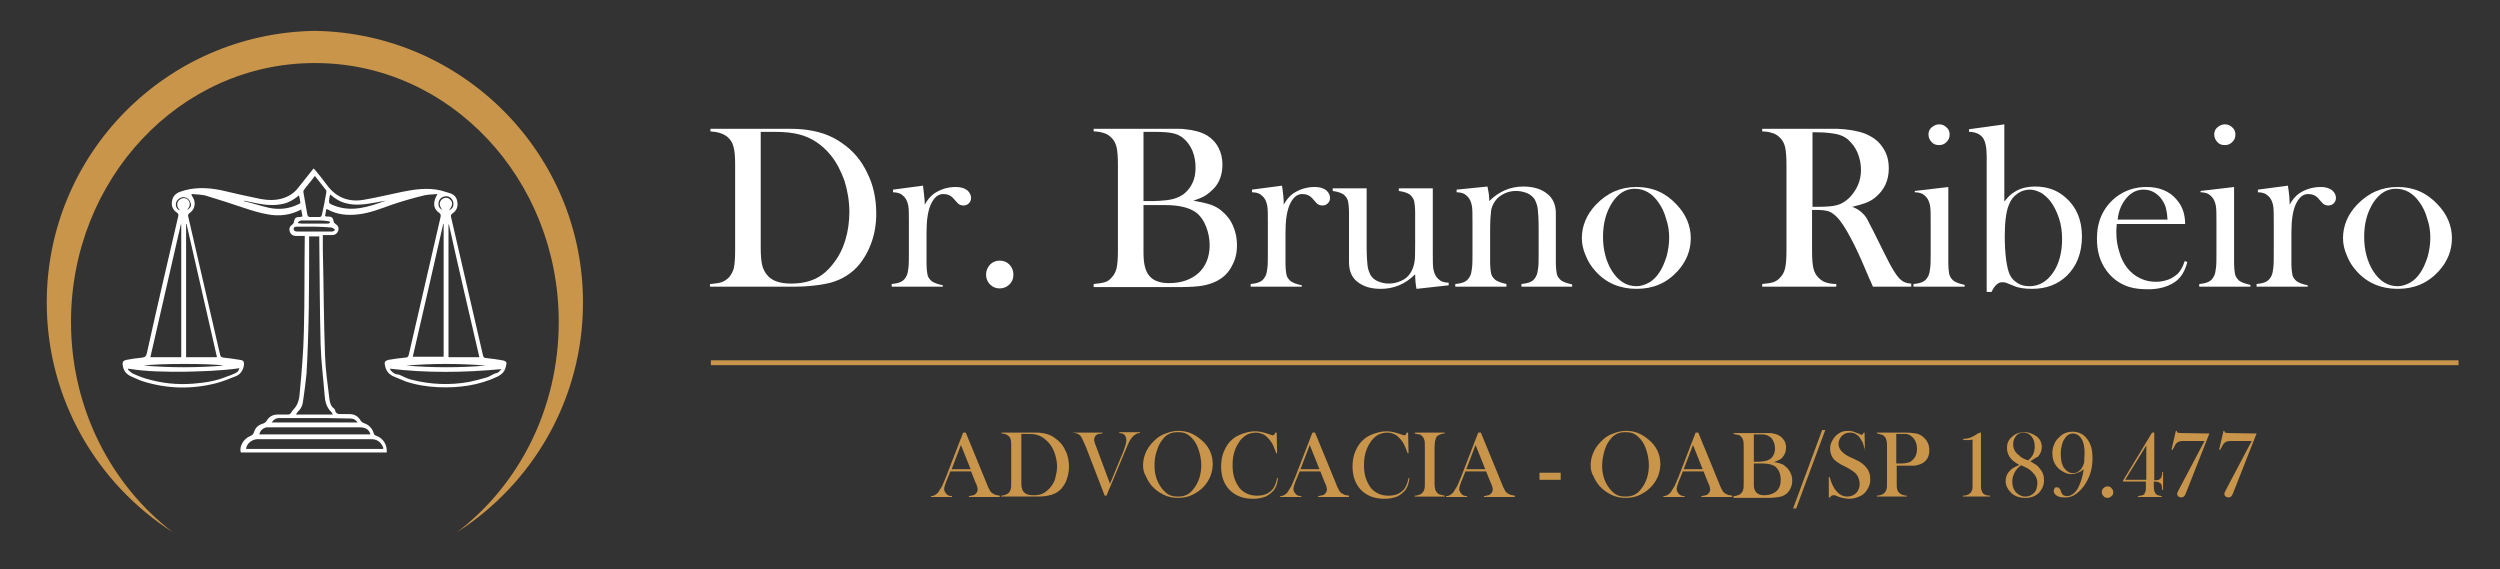 <?xml version="1.0" encoding="utf-8"?>
<!-- Generator: Adobe Illustrator 24.3.0, SVG Export Plug-In . SVG Version: 6.00 Build 0)  -->
<svg version="1.1" id="Layer_1" xmlns="http://www.w3.org/2000/svg" xmlns:xlink="http://www.w3.org/1999/xlink" x="0px" y="0px"
	 viewBox="0 0 566.9 129.1" style="enable-background:new 0 0 566.9 129.1;" xml:space="preserve">
<rect x="0" y="0" width="566.9" height="129.1" fill="#333333" stroke="none"/>
<style type="text/css">
	.st0{fill:#FFFFFF;}
	.st1{fill:#C9954A;}
</style>
<g>
	<g>
		<path class="st0" d="M161.2,64.4c1-0.1,1.8-0.2,2.4-0.4c0.6-0.2,1.2-0.6,1.7-1.1c0.5-0.6,0.9-1.3,1.1-2.1c0.2-0.9,0.3-2.2,0.3-4
			V37.4c0-1.9-0.1-3.3-0.4-4.2c-0.2-0.9-0.7-1.6-1.4-2.2c-0.9-0.7-2.1-1.1-3.8-1.2v-0.6h14.4c3.2,0,5.2,0,6.1,0.1
			c3.7,0.3,6.8,1.3,9.4,3.2c2.5,1.7,4.4,4,5.7,6.8c1.4,2.8,2,5.9,2,9.2c0,2.4-0.4,4.7-1.2,6.8c-0.8,2.1-1.9,3.9-3.2,5.3
			c-1.9,2-4.4,3.3-7.3,3.8c-2.2,0.4-4.4,0.6-6.6,0.6h-19.4V64.4z M172.5,30v26.1c0,1.7,0.1,3,0.3,3.9c0.2,0.9,0.6,1.7,1.1,2.3
			c1.1,1.4,2.9,2,5.5,2c2.2,0,4-0.4,5.5-1.1c1.5-0.7,2.9-1.9,4.1-3.5c1.2-1.5,2.1-3.3,2.7-5.3c0.6-2,0.9-4.1,0.9-6.3
			c0-2.5-0.4-4.8-1.1-7.1c-0.8-2.2-1.8-4.2-3.2-5.9c-1.9-2.3-4.3-3.9-7-4.6c-1.5-0.4-3.3-0.6-5.6-0.6H172.5z"/>
		<path class="st0" d="M209.7,46.4c0.6-1.1,1.3-1.9,2.1-2.5c1.5-1,3.1-1.5,5-1.5c1.1,0,2,0.3,2.6,0.8c0.5,0.5,0.8,1,0.8,1.7
			c0,0.5-0.2,0.9-0.5,1.2c-0.3,0.3-0.7,0.5-1.2,0.5c-0.6,0-1.1-0.2-1.5-0.7l-0.8-0.9c-0.6-0.7-1.4-1-2.3-1c-1.2,0-2.1,0.8-2.8,2.3
			c-0.7,1.5-1,3.7-1,6.4v4.9l0,2c0,1.2,0.1,2.1,0.2,2.6c0.1,0.6,0.4,1,0.8,1.4c0.5,0.5,1.4,0.8,2.7,1.1V65h-11.6v-0.6
			c1.1-0.1,1.8-0.3,2.3-0.6c0.5-0.3,0.8-0.7,1.1-1.3c0.2-0.4,0.3-1,0.4-1.8c0.1-0.8,0.1-2,0.1-3.5v-6.5c0-1.8,0-3.1-0.1-3.8
			c-0.1-0.7-0.3-1.3-0.6-1.8c-0.3-0.5-0.7-0.8-1.1-1.1c-0.4-0.2-1-0.4-1.8-0.4v-0.6l6.8-0.9C209.5,43.9,209.7,45.2,209.7,46.4z"/>
		<path class="st0" d="M226.7,59.1c0.9,0,1.6,0.3,2.2,0.9c0.6,0.6,0.9,1.4,0.9,2.3c0,0.9-0.3,1.6-0.9,2.2c-0.6,0.6-1.4,0.9-2.2,0.9
			c-0.9,0-1.6-0.3-2.2-0.9c-0.6-0.6-0.9-1.4-0.9-2.2c0-0.9,0.3-1.6,0.9-2.3C225.1,59.4,225.8,59.1,226.7,59.1z"/>
		<path class="st0" d="M248,65v-0.6c1-0.1,1.8-0.2,2.5-0.4s1.2-0.6,1.6-1.1c0.6-0.6,0.9-1.3,1.1-2.1c0.2-0.9,0.3-2.2,0.3-4V37.4
			c0-1.8-0.1-3.1-0.3-4c-0.2-0.9-0.6-1.6-1.1-2.1c-0.5-0.5-1-0.9-1.7-1.1c-0.6-0.2-1.4-0.4-2.4-0.4v-0.6h17.3c1.8,0,2.9,0,3.4,0.1
			c2,0.2,3.6,0.6,5,1.4c1.1,0.7,2,1.6,2.6,2.8c0.6,1.1,0.9,2.4,0.9,3.8c0,2.3-0.7,4.2-2.1,5.6c-0.5,0.5-1.1,1-1.7,1.4
			c-0.6,0.4-1.6,0.8-2.8,1.2c1.7,0.3,3,0.6,3.9,0.9s1.8,0.8,2.5,1.4c1.1,0.9,2,2,2.6,3.4s0.9,2.8,0.9,4.4c0,1.6-0.3,3.1-1,4.4
			c-0.6,1.3-1.5,2.4-2.7,3.2c-1,0.7-2.3,1.2-3.7,1.5c-1.4,0.3-3.4,0.4-6,0.4H248z M259.3,30v15.6h2.1c1,0,2-0.1,3.1-0.2
			c0.9-0.1,1.7-0.3,2.2-0.5c0.6-0.2,1.1-0.5,1.6-0.8c0.9-0.7,1.6-1.5,2.1-2.6c0.5-1,0.7-2.2,0.7-3.5c0-1.3-0.2-2.6-0.7-3.8
			c-0.5-1.2-1.2-2.1-2-2.8c-0.7-0.6-1.5-1-2.5-1.2c-0.9-0.2-2.3-0.3-4.2-0.3H259.3z M259.3,46.4v10.8c0,1.3,0.1,2.4,0.3,3.2
			c0.2,0.8,0.5,1.5,0.9,2c0.9,1.2,2.4,1.8,4.6,1.8c2.8,0,5-0.8,6.7-2.3c1.6-1.5,2.5-3.6,2.5-6.3c0-1.5-0.3-2.9-0.8-4.2
			c-0.5-1.3-1.2-2.3-2-3c-1.6-1.3-4-1.9-7.4-1.9H259.3z"/>
		<path class="st0" d="M291.1,46.4c0.6-1.1,1.3-1.9,2.1-2.5c1.5-1,3.1-1.5,5-1.5c1.1,0,2,0.3,2.6,0.8c0.5,0.5,0.8,1,0.8,1.7
			c0,0.5-0.2,0.9-0.5,1.2c-0.3,0.3-0.7,0.5-1.2,0.5c-0.6,0-1.1-0.2-1.5-0.7l-0.8-0.9c-0.6-0.7-1.4-1-2.3-1c-1.2,0-2.1,0.8-2.8,2.3
			c-0.7,1.5-1,3.7-1,6.4v4.9l0,2c0,1.2,0.1,2.1,0.2,2.6c0.1,0.6,0.4,1,0.8,1.4c0.5,0.5,1.4,0.8,2.7,1.1V65h-11.6v-0.6
			c1.1-0.1,1.8-0.3,2.3-0.6c0.5-0.3,0.8-0.7,1.1-1.3c0.2-0.4,0.3-1,0.4-1.8c0.1-0.8,0.1-2,0.1-3.5v-6.5c0-1.8,0-3.1-0.1-3.8
			c-0.1-0.7-0.3-1.3-0.6-1.8c-0.3-0.5-0.7-0.8-1.1-1.1c-0.4-0.2-1-0.4-1.8-0.4v-0.6l6.8-0.9C291,43.9,291.1,45.2,291.1,46.4z"/>
		<path class="st0" d="M321.2,65.5c-0.2-1.1-0.3-2.2-0.3-3.3c-2.2,2.2-4.8,3.3-7.8,3.3c-2.2,0-3.9-0.5-5.3-1.6
			c-1.3-1-1.9-2.5-1.9-4.5v-9.1l0-2c0-1.2-0.1-2.1-0.2-2.6c-0.1-0.5-0.4-1-0.8-1.4c-0.5-0.5-1.4-0.8-2.7-1v-0.6h7.7V56
			c0,1.9,0.1,3.3,0.2,4.2c0.1,0.9,0.4,1.6,0.7,2.2c0.4,0.6,0.9,1.1,1.7,1.4c0.7,0.3,1.5,0.5,2.4,0.5c1,0,1.9-0.2,2.8-0.6
			c0.9-0.4,1.5-0.9,2-1.6c0.5-0.7,0.8-1.5,1-2.4c0.2-0.9,0.2-2.4,0.2-4.4v-5.1l0-1.9c0-1.2-0.1-2.1-0.2-2.6c-0.1-0.5-0.4-1-0.8-1.4
			c-0.5-0.5-1.4-0.8-2.7-1v-0.6h7.7V57c0,1.8,0,3.1,0.1,3.8c0.1,0.7,0.3,1.3,0.6,1.8c0.3,0.5,0.7,0.8,1.1,1.1c0.4,0.2,1,0.4,1.8,0.4
			v0.6L321.2,65.5z"/>
		<path class="st0" d="M337.3,42.3c0.2,1,0.4,2,0.4,2.9v0.4c2.2-2.2,4.8-3.3,7.7-3.3c2.2,0,4,0.5,5.4,1.6c1.3,1,2,2.5,2,4.4v11.1
			c0,1.2,0.1,2.1,0.2,2.6c0.1,0.6,0.4,1,0.8,1.4c0.5,0.5,1.4,0.8,2.7,1.1V65H345v-0.6c1-0.1,1.8-0.3,2.3-0.6
			c0.5-0.3,0.8-0.7,1.1-1.3c0.2-0.4,0.3-1,0.4-1.8c0.1-0.8,0.1-2,0.1-3.5v-5.6c0-1.9-0.1-3.3-0.2-4.2c-0.1-0.9-0.4-1.6-0.7-2.2
			c-0.4-0.6-1-1.1-1.7-1.4c-0.8-0.3-1.6-0.5-2.5-0.5c-1,0-1.9,0.2-2.7,0.6c-0.8,0.4-1.5,0.9-2,1.6c-0.5,0.7-0.9,1.5-1,2.4
			s-0.2,2.3-0.2,4.4v5.1l0,1.9c0,1.2,0.1,2.1,0.2,2.6c0.1,0.6,0.4,1,0.8,1.4c0.5,0.5,1.4,0.8,2.7,1.1V65h-11.6v-0.6
			c1.1-0.1,1.8-0.3,2.3-0.6c0.5-0.3,0.8-0.7,1.1-1.3c0.2-0.4,0.3-1,0.4-1.8c0.1-0.8,0.1-2,0.1-3.5v-6.5c0-1.8,0-3.1-0.1-3.8
			c-0.1-0.7-0.3-1.3-0.6-1.8c-0.3-0.5-0.7-0.8-1.1-1.1c-0.4-0.2-1-0.4-1.8-0.4v-0.6L337.3,42.3z"/>
		<path class="st0" d="M358.7,54c0-2.8,1.1-5.4,3.2-7.6c2.6-2.7,5.6-4,9.2-4c3.6,0,6.6,1.3,9.1,4c2.1,2.2,3.2,4.8,3.2,7.6
			c0,2.8-1,5.3-3,7.5c-2.5,2.7-5.5,4-9.3,4c-3.7,0-6.9-1.3-9.3-4c-1-1.1-1.7-2.2-2.2-3.5C359,56.7,358.7,55.3,358.7,54z M363.5,53.7
			c0,3,0.7,5.6,2,7.7c1.5,2.4,3.4,3.5,5.6,3.5c0.9,0,1.9-0.3,2.8-0.8c0.9-0.5,1.7-1.3,2.3-2.2c0.7-1,1.2-2.2,1.7-3.7
			c0.4-1.5,0.6-2.9,0.6-4.3c0-1.4-0.2-2.9-0.7-4.3c-0.4-1.5-1-2.7-1.8-3.8c-1.4-2-3.2-3-5.3-3c-2,0-3.7,1-5.1,3.1
			C364.2,48.1,363.5,50.6,363.5,53.7z"/>
		<path class="st0" d="M410.9,47.5v9.3c0,1.8,0.1,3.1,0.3,4c0.2,0.9,0.6,1.6,1.1,2.1c0.5,0.5,1,0.9,1.6,1.1c0.6,0.2,1.4,0.4,2.5,0.4
			V65h-16.8v-0.6c1-0.1,1.8-0.2,2.5-0.4c0.6-0.2,1.2-0.6,1.6-1.1c0.6-0.6,0.9-1.3,1.1-2.1c0.2-0.9,0.3-2.2,0.3-4V37.4
			c0-1.8-0.1-3.1-0.3-4c-0.2-0.9-0.6-1.6-1.1-2.1c-0.5-0.5-1-0.9-1.7-1.1c-0.6-0.2-1.4-0.4-2.4-0.4v-0.6h12.7c2.1,0,3.5,0,4.2,0
			c2.7,0.1,4.8,0.5,6.4,1.1c1.7,0.7,3.1,1.7,4,3.1c1,1.4,1.4,3,1.4,4.8c0,2.7-1,4.9-3.1,6.6c-0.6,0.5-1.3,0.9-2.1,1.2
			c-0.8,0.3-1.8,0.6-3.1,0.9c1.1,0.4,1.8,0.9,2.3,1.4c0.4,0.4,0.8,0.8,1.1,1.4c0.3,0.6,0.8,1.5,1.5,2.9c1.6,3.2,2.7,5.5,3.5,7
			c0.8,1.5,1.5,2.6,2,3.2c0.4,0.5,0.9,0.9,1.3,1.1c0.4,0.2,1,0.4,1.7,0.4V65h-8.7c-0.4-1-0.7-1.6-0.8-1.8l-1.8-4.2
			c-1.1-2.5-2.2-4.7-3.3-6.6c-1.1-1.9-2.1-3.2-3.1-3.9c-0.5-0.4-1-0.6-1.5-0.7c-0.5-0.1-1.2-0.2-2-0.2H410.9z M410.9,46.9h1
			c2.2,0,3.7-0.1,4.7-0.4c0.9-0.2,1.8-0.8,2.6-1.5c1.8-1.8,2.8-3.9,2.8-6.5c0-1.4-0.3-2.7-0.8-3.9c-0.5-1.2-1.3-2.2-2.2-3
			c-0.7-0.6-1.6-1-2.6-1.2c-1-0.2-2.5-0.4-4.3-0.4h-1.1V46.9z"/>
		<path class="st0" d="M434.2,43.3l7.6-0.9v15.1l0,2c0,1.2,0.1,2.1,0.2,2.6c0.1,0.5,0.4,1,0.8,1.4c0.5,0.5,1.4,0.8,2.7,1.1V65h-11.6
			v-0.6c1.1-0.1,1.8-0.3,2.3-0.6c0.5-0.3,0.8-0.7,1.1-1.3c0.2-0.4,0.3-1,0.4-1.8c0.1-0.8,0.1-2,0.1-3.5v-6.5c0-1.8,0-3.1-0.1-3.8
			c-0.1-0.7-0.3-1.3-0.6-1.8c-0.3-0.5-0.7-0.8-1.1-1.1c-0.4-0.2-1-0.4-1.8-0.4V43.3z M439.7,32.9c-0.7,0-1.3-0.2-1.7-0.7
			c-0.4-0.4-0.7-1-0.7-1.7c0-0.6,0.2-1.2,0.7-1.6c0.5-0.4,1-0.7,1.7-0.7c0.7,0,1.2,0.2,1.7,0.7c0.5,0.4,0.7,1,0.7,1.6
			c0,0.7-0.2,1.2-0.7,1.7C440.9,32.7,440.4,32.9,439.7,32.9z"/>
		<path class="st0" d="M454.6,45.6c0.7-0.9,1.4-1.6,2.1-2c1.3-0.9,3-1.3,4.8-1.3c2.7,0,5,0.8,6.9,2.5c2.4,2.1,3.7,5,3.7,8.8
			c0,3.8-1.2,6.8-3.5,9c-2,1.9-4.6,2.9-7.8,2.9c-1.7,0-3.1-0.2-4.2-0.7l-1.5-0.6c-0.4-0.2-0.8-0.2-1.1-0.2c-0.9,0-1.7,0.7-2.4,2.2
			h-1.1V35.4c0-2-0.3-3.4-0.9-4.2c-0.6-0.8-1.7-1.3-3.1-1.3v-0.6l8-1.1V45.6z M454.6,53.6c0,1.9,0.1,3.6,0.3,5.2
			c0.2,1.6,0.5,2.7,0.8,3.4c0.4,0.9,1,1.5,1.8,2c0.8,0.5,1.7,0.7,2.7,0.7c2.1,0,3.9-1,5.3-3c1.4-2,2.1-4.6,2.1-7.7
			c0-1.6-0.2-3.2-0.7-4.7c-0.5-1.5-1.1-2.7-1.9-3.8c-0.7-0.9-1.4-1.5-2.2-2c-0.8-0.4-1.6-0.7-2.5-0.7c-1,0-2,0.3-2.8,0.9
			c-0.9,0.6-1.5,1.4-1.9,2.4C454.9,47.9,454.6,50.3,454.6,53.6z"/>
		<path class="st0" d="M480,50.8c-0.1,0.9-0.1,1.5-0.1,1.9c0,1.5,0.2,3,0.7,4.5c0.4,1.5,1.1,2.7,1.8,3.6c0.8,1,1.8,1.8,2.9,2.3
			c1.2,0.6,2.4,0.8,3.7,0.8c0.9,0,1.8-0.2,2.7-0.5c0.8-0.3,1.5-0.8,2.1-1.3c0.6-0.6,1.2-1.6,1.6-2.9l0.6,0.2c-0.5,2-1.4,3.6-2.9,4.6
			c-1.5,1-3.5,1.6-6,1.6c-2.2,0-4-0.3-5.5-1c-1.5-0.7-2.8-1.7-3.9-3.2c-1.5-2-2.2-4.4-2.2-7.3c0-3.9,1.4-7,4.2-9.3
			c2-1.6,4.4-2.4,7-2.4c1.4,0,2.7,0.2,3.9,0.7c1.2,0.5,2.2,1.2,3,2.2c1.3,1.5,1.9,3.3,1.9,5.5H480z M491.5,49.7
			c-0.1-1.8-0.4-3.1-1-4c-0.5-0.9-1.1-1.5-1.9-2c-0.8-0.5-1.6-0.7-2.5-0.7c-1.5,0-2.8,0.6-3.9,1.9c-1.1,1.3-1.8,2.9-2,4.9H491.5z"/>
		<path class="st0" d="M499,43.3l7.6-0.9v15.1l0,2c0,1.2,0.1,2.1,0.2,2.6c0.1,0.5,0.4,1,0.8,1.4c0.5,0.5,1.4,0.8,2.7,1.1V65h-11.6
			v-0.6c1.1-0.1,1.8-0.3,2.3-0.6c0.5-0.3,0.8-0.7,1.1-1.3c0.2-0.4,0.3-1,0.4-1.8c0.1-0.8,0.1-2,0.1-3.5v-6.5c0-1.8,0-3.1-0.1-3.8
			c-0.1-0.7-0.3-1.3-0.6-1.8c-0.3-0.5-0.7-0.8-1.1-1.1c-0.4-0.2-1-0.4-1.8-0.4V43.3z M504.5,32.9c-0.7,0-1.3-0.2-1.7-0.7
			c-0.4-0.4-0.7-1-0.7-1.7c0-0.6,0.2-1.2,0.7-1.6c0.5-0.4,1-0.7,1.7-0.7c0.7,0,1.2,0.2,1.7,0.7c0.5,0.4,0.7,1,0.7,1.6
			c0,0.7-0.2,1.2-0.7,1.7C505.7,32.7,505.2,32.9,504.5,32.9z"/>
		<path class="st0" d="M519.2,46.4c0.6-1.1,1.3-1.9,2.1-2.5c1.5-1,3.1-1.5,5-1.5c1.1,0,2,0.3,2.6,0.8c0.5,0.5,0.8,1,0.8,1.7
			c0,0.5-0.2,0.9-0.5,1.2c-0.3,0.3-0.7,0.5-1.2,0.5c-0.6,0-1.1-0.2-1.5-0.7l-0.8-0.9c-0.6-0.7-1.4-1-2.3-1c-1.2,0-2.1,0.8-2.8,2.3
			c-0.7,1.5-1,3.7-1,6.4v4.9l0,2c0,1.2,0.1,2.1,0.2,2.6c0.1,0.6,0.4,1,0.8,1.4c0.5,0.5,1.4,0.8,2.7,1.1V65h-11.6v-0.6
			c1.1-0.1,1.8-0.3,2.3-0.6c0.5-0.3,0.8-0.7,1.1-1.3c0.2-0.4,0.3-1,0.4-1.8c0.1-0.8,0.1-2,0.1-3.5v-6.5c0-1.8,0-3.1-0.1-3.8
			c-0.1-0.7-0.3-1.3-0.6-1.8c-0.3-0.5-0.7-0.8-1.1-1.1c-0.4-0.2-1-0.4-1.8-0.4v-0.6l6.8-0.9C519.1,43.9,519.2,45.2,519.2,46.4z"/>
		<path class="st0" d="M531.3,54c0-2.8,1.1-5.4,3.2-7.6c2.6-2.7,5.6-4,9.2-4c3.6,0,6.6,1.3,9.1,4c2.1,2.2,3.2,4.8,3.2,7.6
			c0,2.8-1,5.3-3,7.5c-2.5,2.7-5.5,4-9.3,4c-3.7,0-6.9-1.3-9.3-4c-1-1.1-1.7-2.2-2.2-3.5C531.6,56.7,531.3,55.3,531.3,54z
			 M536.1,53.7c0,3,0.7,5.6,2,7.7c1.5,2.4,3.4,3.5,5.6,3.5c0.9,0,1.9-0.3,2.8-0.8c0.9-0.5,1.7-1.3,2.3-2.2c0.7-1,1.2-2.2,1.7-3.7
			c0.4-1.5,0.6-2.9,0.6-4.3c0-1.4-0.2-2.9-0.7-4.3c-0.4-1.5-1-2.7-1.8-3.8c-1.4-2-3.2-3-5.3-3c-2,0-3.7,1-5.1,3.1
			C536.8,48.1,536.1,50.6,536.1,53.7z"/>
	</g>
</g>
<path class="st1" d="M71.4,7C37.7,7.5,10.6,34.9,10.6,68.6c0,21.9,11.4,41.1,28.6,52.1c-14-10.7-23.1-28.1-23.1-47.7
	c0-32.4,24.7-58.7,55.2-58.7c0,0,0,0,0.1,0c0,0,0,0,0.1,0c30.5,0,55.2,26.3,55.2,58.7c0,19.7-9.1,37.1-23.1,47.7
	c17.2-11,28.6-30.2,28.6-52.1C132.2,34.9,105,7.5,71.4,7z"/>
<g>
	<path class="st0" d="M113.9,81.7c-1.2-0.2-2.4-0.4-3.6-0.5c-0.5,0-0.7-0.2-0.8-0.7c-2.4-10.4-4.8-20.8-7.2-31.2
		c-0.1-0.4-0.1-0.6,0.3-0.9c0.9-0.6,1.3-1.5,1.1-2.6c-0.1-1-0.7-1.7-1.7-2c-0.6-0.2-1.3-0.4-2-0.6c-2.9-0.7-5.9-0.3-8.8,0.3
		c-2.9,0.6-5.8,1.3-8.7,1.8c-3.4,0.6-6.3-0.5-8.4-3.4c-0.8-1.1-1.7-2.2-2.6-3.3c-0.1-0.1-0.2-0.2-0.4-0.4c-1.2,1.5-2.4,3-3.5,4.4
		c-0.9,1.2-2.2,2-3.6,2.4c-1.7,0.5-3.4,0.4-5,0.1c-3-0.6-6-1.3-9-2c-3.1-0.6-6.2-0.7-9.2,0.4c-1,0.4-1.6,1-1.8,2.1
		c-0.2,1.1,0.2,2,1.1,2.6c0.4,0.3,0.4,0.5,0.3,0.9c-2.4,10.3-4.8,20.6-7.1,31c-0.2,0.7-0.4,0.9-1.1,1c-1.2,0.1-2.4,0.3-3.5,0.5
		c-0.4,0.1-0.9,0.2-0.9,0.9c0.1,1.3,0.6,2.2,1.8,2.8c1,0.4,1.9,0.9,2.9,1.2c5.5,1.7,11,1.8,16.5,0.4c1.5-0.4,3-1,4.5-1.6
		c1-0.4,1.6-1.3,1.8-2.4c0.1-0.8,0-1.2-0.9-1.3c-1.2-0.2-2.5-0.4-3.7-0.5c-0.5-0.1-0.7-0.2-0.8-0.7c-2.4-10.4-4.8-20.8-7.2-31.2
		c-0.1-0.4-0.1-0.6,0.3-0.9c1.2-0.8,1.5-2.4,0.7-3.6c-0.1-0.2-0.2-0.3-0.3-0.5c0-0.1,0.1-0.1,0.1-0.2c1.2,0.1,2.5,0.1,3.6,0.5
		c2.7,0.8,5.4,1.7,8.1,2.6c1.8,0.6,3.7,1.2,5.5,1.5c2.6,0.5,5.2,0.2,7.6-1.1c0.1,0.6,0.2,1.1,0.3,1.6c-0.2,0-0.3,0-0.5,0.1
		c-1.1,0-1.3,0.2-1.5,1.3c0,0.1-0.2,0.3-0.3,0.4c-0.6,0.4-0.8,0.9-0.6,1.6c0.2,0.6,0.7,1,1.4,1c0.7,0,1.3,0,2,0c0,0.3,0,0.6,0,0.8
		c-0.1,7,0,14-0.2,21c-0.1,4.5-0.5,9-0.9,13.4c-0.1,1.5-0.3,3.1-1.6,4.3c-0.2,0.2-0.2,0.4-0.4,0.6c-0.1,0.2-0.4,0.4-0.6,0.4
		c-0.8,0-1.6,0-2.4,0c-1.2,0-2,0.5-2.6,1.5c-0.1,0.2-0.4,0.4-0.6,0.5c-1.1,0.3-1.9,0.9-2.2,2c-0.2,0.5-0.4,0.7-0.9,0.9
		c-1.5,0.6-2.5,2.4-2.1,3.7c11,0,22.1,0,33.1,0c0.1-1.8-0.8-3.2-2.4-3.8c-0.4-0.1-0.5-0.3-0.6-0.7c-0.4-1.1-1.1-1.8-2.3-2.2
		c-0.2-0.1-0.5-0.3-0.6-0.5c-0.6-1-1.4-1.5-2.5-1.5c-0.6,0-1.2,0-1.8,0c-0.7,0-1.3,0-1.5-0.8c0-0.2-0.2-0.4-0.3-0.5
		c-0.7-0.5-0.9-1.3-1-2.1c-0.4-3.3-0.9-6.6-1-9.9c-0.3-8-0.3-16-0.5-24c0-1.1,0-2.1,0-3.3c0.8,0,1.5,0,2.1,0c0.7,0,1.2-0.4,1.4-1
		c0.2-0.7-0.1-1.2-0.6-1.5c-0.1-0.1-0.3-0.2-0.4-0.4c-0.2-1.1-0.4-1.3-1.5-1.3c-0.1,0-0.3,0-0.5-0.1c0.1-0.6,0.2-1.1,0.3-1.6
		c0.1,0,0.2,0.1,0.3,0.1c2.2,1.2,4.5,1.4,7,1.1c2.6-0.3,5.1-1.3,7.6-2.2c2.4-0.8,4.8-1.5,7.3-2.1c0.9-0.2,1.9-0.2,3-0.3
		c-1.1,1.8-1,3.3,0.3,4.2c0.4,0.3,0.5,0.5,0.4,1c-2.4,10.4-4.8,20.8-7.2,31.2c-0.1,0.5-0.3,0.7-0.9,0.7c-1.2,0.1-2.5,0.3-3.7,0.5
		c-0.8,0.2-1,0.5-0.8,1.3c0.2,1.1,0.8,1.9,1.8,2.4c1,0.4,1.9,0.8,2.9,1.2c2.4,0.8,4.9,1.2,7.4,1.3c4.6,0.2,9.2-0.4,13.4-2.4
		c1-0.5,1.7-1.2,1.9-2.3C115,82.2,114.9,81.9,113.9,81.7z M41,50.9c0,0,0.1,0,0.1,0c0,10,0,19.9,0,30.1c-2.3,0-4.7,0-7,0
		C36.4,71,38.7,60.9,41,50.9z M54.3,83.5c-0.2,0.7-0.6,1-1.1,1.2c-0.6,0.3-1.2,0.5-1.8,0.7c-2.4,1-5,1.4-7.6,1.6
		c-3.7,0.3-7.3-0.1-10.9-1.2c-1-0.3-1.9-0.7-2.8-1.1c-0.4-0.2-0.7-0.6-1.1-0.9c0-0.1,0.1-0.1,0.1-0.2c4.2,0.7,8.4,0.7,12.6,0.7
		C45.8,84.2,50,84.1,54.3,83.5z M50.7,82.9c-6,0.5-12,0.5-18.1,0C35.7,82.4,48.1,82.4,50.7,82.9z M49.2,81c-2.4,0-4.7,0-7,0
		c0-10.1,0-20.1,0-30.2c0,0,0.1,0,0.1,0C44.6,60.9,46.9,70.9,49.2,81z M42.4,47.6c0.1-0.1,0.2-0.3,0.3-0.4c0.5-0.6,0.4-1.4-0.1-1.9
		c-0.5-0.5-1.3-0.5-1.9,0c-0.6,0.5-0.7,1.3-0.2,2c0.1,0.1,0.2,0.3,0.3,0.4c-0.7-0.2-1-0.9-0.9-1.6c0.1-0.7,0.8-1.3,1.6-1.4
		c0.8,0,1.5,0.5,1.7,1.3C43.5,46.6,43.2,47.2,42.4,47.6z M67.7,46.3c-2.2,1.1-4.5,1.3-6.8,0.8c-1.8-0.4-3.5-1-5.3-1.4
		c-0.1,0-0.2-0.1-0.3-0.2c1,0.2,1.9,0.4,2.9,0.6c2,0.4,4,0.6,6.1,0.1c1.3-0.3,2.4-1,3.5-1.9c0.1,0.6,0.3,1.2,0.3,1.7
		C68.1,46,67.9,46.3,67.7,46.3z M86.9,101.5c0,0.1,0,0.1,0,0.3c-10.4,0-20.7,0-31.1,0c0.1-1.1,1.1-2,2.3-2.2c0.2,0,0.4,0,0.6,0
		c8.4,0,16.8,0,25.3,0C85.4,99.5,86.4,100.2,86.9,101.5z M81.6,96.9c1.3,0,2.1,0.5,2.4,1.6c-8.4,0-16.8,0-25.2,0
		c0.2-0.9,0.9-1.5,1.7-1.6c0.2,0,0.5,0,0.7,0C68,96.9,74.8,96.9,81.6,96.9z M79.4,94.9c0.7,0,1.2,0.2,1.7,0.9c-6.6,0-13,0-19.5,0
		c0.5-0.7,1-1,1.7-1c3.5,0,7,0,10.5,0C75.7,94.8,77.5,94.9,79.4,94.9z M73.6,89.5c0.1,1.5,0.4,2.9,1.6,4c0.1,0.1,0.1,0.3,0.3,0.5
		c-2.8,0-5.5,0-8.4,0c0.2-0.3,0.3-0.5,0.4-0.6c0.7-0.6,1.1-1.4,1.2-2.3c0.3-2.1,0.6-4.2,0.8-6.3c0.6-10.1,0.6-20.3,0.6-30.4
		c0-0.3,0-0.5,0-0.8c0.8,0,1.5,0,2.3,0c0,0.3,0,0.5,0,0.8c0.1,7.9,0.1,15.7,0.3,23.6C72.8,81.8,73.3,85.6,73.6,89.5z M76,52.1
		c-0.2,0.2-0.4,0.4-0.7,0.4c-1.3,0-2.6,0-4,0c-1.3,0-2.6,0-3.9,0c-0.4,0-0.8-0.1-0.8-0.6c0-0.5,0.4-0.5,0.8-0.5c1.4,0,2.8,0,4.1,0
		c1.2,0,2.5,0.1,3.7,0.2C75.6,51.7,75.8,52,76,52.1z M74.6,50.2c0.1,0,0.2,0.1,0.3,0.2c-0.1,0.1-0.2,0.2-0.4,0.3c-0.1,0-0.3,0-0.4,0
		c-1.9,0-3.8,0-5.7,0c-0.3,0-0.5-0.1-0.8-0.1c0-0.1,0-0.2-0.1-0.2c0.3-0.1,0.5-0.4,0.8-0.4c1.5,0,3,0,4.5,0
		C73.4,50,74,50.1,74.6,50.2z M74,43.6c-0.3,1.7-0.6,3.4-1,5.1c-0.1,0.3-0.2,0.5-0.5,0.5c-0.7,0-1.5,0-2.2,0c-0.3,0-0.5-0.1-0.6-0.5
		c-0.3-1.7-0.6-3.4-0.9-5.1c0-0.2,0-0.4,0.1-0.5c0.8-1.1,1.7-2.1,2.5-3.2c0.9,1.1,1.7,2.2,2.6,3.3C74,43.2,74,43.4,74,43.6z
		 M75.7,46.6c-1.2-0.5-1.2-0.5-1-1.8c0-0.2,0.1-0.4,0.2-0.7c1.1,1,2.3,1.7,3.6,2c2.3,0.6,4.5,0.2,6.8-0.2c0.7-0.1,1.4-0.3,2.2-0.4
		C83.6,46.9,79.8,48.2,75.7,46.6z M108.7,81c-2.4,0-4.7,0-7,0c0-10.1,0-20.1,0-30.1c0,0,0.1,0,0.1,0C104,60.9,106.4,71,108.7,81z
		 M99.5,45.7c0.2-0.7,0.9-1.2,1.7-1.2c0.8,0,1.4,0.6,1.6,1.4c0.1,0.8-0.1,1.4-1,1.8c0.8-1,1.1-1.8,0.1-2.6c-0.5-0.4-1.2-0.3-1.7,0.1
		c-0.8,0.8-0.5,1.6,0.1,2.4C99.5,47.2,99.3,46.5,99.5,45.7z M100.5,50.8c0,0,0.1,0,0.1,0c0,10,0,20,0,30.1c-2.4,0-4.7,0-7,0
		C95.9,71,98.2,60.9,100.5,50.8z M110.2,82.9c-6,0.5-12,0.5-18.1,0C98.1,82.4,104.1,82.4,110.2,82.9z M112.6,84.6
		c-0.9,0.2-1.5,0.8-2.3,1c-1.3,0.4-2.6,0.7-3.9,1c-4.4,0.8-8.8,0.6-13.1-0.5c-0.9-0.2-1.8-0.7-2.7-1.1c-0.2-0.1-0.4-0.1-0.6-0.1
		c-0.7-0.2-1.3-0.6-1.6-1.3c8.4,1,16.8,0.9,25.3,0.1C113.4,84,113.1,84.5,112.6,84.6z"/>
</g>
<g>
	<rect x="161.2" y="81.7" class="st1" width="396.3" height="1.1"/>
</g>
<g>
	<path class="st1" d="M226.7,112.7h-7v-0.2c0.6-0.1,1.1-0.2,1.3-0.3c0.4-0.3,0.7-0.7,0.7-1.2c0-0.3-0.1-0.7-0.3-1.2l-0.2-0.4l-1-2.5
		h-4.7l-0.6,1.5l-0.3,0.7c-0.3,0.8-0.5,1.4-0.5,1.8c0,0.3,0.1,0.5,0.2,0.7c0.1,0.2,0.3,0.4,0.5,0.6c0.3,0.2,0.6,0.3,1.1,0.3v0.2
		h-4.8v-0.2c0.4,0,0.7-0.1,1-0.3c0.3-0.2,0.6-0.4,0.8-0.8c0.2-0.3,0.4-0.7,0.7-1.1c0.2-0.5,0.5-1.1,0.9-2.1l3.9-10.1h0.6l4.6,11.2
		c0.3,0.8,0.6,1.5,0.8,1.8c0.2,0.4,0.4,0.6,0.7,0.8c0.2,0.1,0.4,0.2,0.6,0.3c0.2,0.1,0.6,0.1,1,0.2V112.7z M220.1,106.4l-2.2-5.5
		l-2.1,5.5H220.1z"/>
	<path class="st1" d="M227,112.4c0.4,0,0.7-0.1,1-0.2c0.2-0.1,0.5-0.2,0.7-0.4c0.2-0.2,0.4-0.5,0.5-0.9c0.1-0.4,0.1-0.9,0.1-1.6
		v-7.9c0-0.8,0-1.4-0.1-1.7c-0.1-0.4-0.3-0.7-0.6-0.9c-0.3-0.3-0.9-0.5-1.5-0.5v-0.2h5.9c1.3,0,2.1,0,2.5,0c1.5,0.1,2.8,0.5,3.8,1.3
		c1,0.7,1.8,1.6,2.3,2.8c0.6,1.1,0.8,2.4,0.8,3.7c0,1-0.2,1.9-0.5,2.8c-0.3,0.9-0.8,1.6-1.3,2.2c-0.8,0.8-1.8,1.3-3,1.5
		c-0.9,0.2-1.8,0.2-2.7,0.2H227V112.4z M231.6,98.4V109c0,0.7,0,1.2,0.1,1.6c0.1,0.4,0.2,0.7,0.4,0.9c0.5,0.6,1.2,0.8,2.2,0.8
		c0.9,0,1.6-0.1,2.2-0.4c0.6-0.3,1.2-0.8,1.7-1.4c0.5-0.6,0.9-1.3,1.1-2.1s0.4-1.7,0.4-2.6c0-1-0.2-2-0.5-2.9
		c-0.3-0.9-0.7-1.7-1.3-2.4c-0.8-0.9-1.7-1.6-2.8-1.9c-0.6-0.2-1.4-0.2-2.3-0.2H231.6z"/>
	<path class="st1" d="M243,98.1h7v0.2c-0.5,0-0.9,0.1-1.2,0.2c-0.2,0.1-0.4,0.3-0.5,0.5c-0.1,0.2-0.2,0.5-0.2,0.7
		c0,0.2,0,0.3,0.1,0.5c0,0.1,0.1,0.5,0.3,0.9l3.2,8.6l3.1-7.5c0.4-1.1,0.6-1.8,0.6-2.3c0-0.3,0-0.5-0.1-0.8
		c-0.1-0.2-0.2-0.4-0.3-0.5c-0.1-0.1-0.3-0.2-0.5-0.3c-0.2,0-0.4-0.1-0.7-0.1v-0.2h4.7v0.2c-0.4,0-0.7,0.1-1,0.3
		c-0.3,0.2-0.6,0.4-0.8,0.7c-0.2,0.2-0.4,0.5-0.6,0.9c-0.2,0.4-0.5,1-0.8,1.8l-4.4,10.5h-0.4l-4.2-10.9c-0.6-1.4-1-2.3-1.3-2.7
		c-0.2-0.2-0.5-0.4-0.8-0.5c-0.3-0.1-0.7-0.2-1.1-0.2V98.1z"/>
	<path class="st1" d="M259.2,105.5c0-1.2,0.3-2.3,0.8-3.3c0.5-1,1.3-1.9,2.2-2.7c0.7-0.6,1.5-1,2.4-1.3c0.8-0.3,1.7-0.5,2.6-0.5
		c1.1,0,2.2,0.2,3.2,0.7c1,0.5,1.9,1.2,2.7,2c1.3,1.4,1.9,3,1.9,4.9c0,0.9-0.2,1.8-0.5,2.6c-0.3,0.8-0.8,1.6-1.4,2.3
		c-0.8,0.9-1.7,1.5-2.7,2c-1,0.5-2.1,0.7-3.3,0.7c-1.1,0-2.2-0.2-3.2-0.7c-1-0.5-1.9-1.1-2.7-2c-0.6-0.7-1-1.4-1.4-2.3
		C259.4,107.3,259.2,106.4,259.2,105.5z M261.8,105.6c0,2.1,0.6,3.8,1.7,5.2c0.5,0.6,1,1.1,1.6,1.4c0.6,0.3,1.2,0.4,2,0.4
		c0.7,0,1.4-0.1,2-0.4c0.6-0.3,1.1-0.7,1.6-1.4c1.1-1.4,1.7-3.2,1.7-5.3c0-1.1-0.2-2.2-0.5-3.2c-0.3-1-0.7-1.9-1.3-2.6
		c-0.5-0.6-1-1-1.5-1.3c-0.6-0.3-1.2-0.4-2-0.4c-0.8,0-1.4,0.1-2,0.4c-0.6,0.3-1.1,0.7-1.5,1.3c-0.6,0.7-1,1.6-1.3,2.6
		C261.9,103.4,261.8,104.5,261.8,105.6z"/>
	<path class="st1" d="M289.5,98l0.1,4.8h-0.2c-0.1-0.2-0.1-0.4-0.2-0.5c-0.2-0.7-0.5-1.2-0.6-1.5c-0.3-0.6-0.7-1.1-1.2-1.6
		c-0.4-0.4-0.8-0.7-1.2-0.8c-0.4-0.2-0.9-0.3-1.4-0.3c-0.8,0-1.5,0.2-2.1,0.5c-0.5,0.3-1,0.7-1.5,1.3c-0.4,0.6-0.8,1.2-1.1,2
		c-0.4,1-0.6,2.2-0.6,3.5c0,1.1,0.1,2.1,0.4,3c0.3,0.9,0.7,1.6,1.2,2.3c1,1.1,2.3,1.7,3.9,1.7c0.8,0,1.5-0.1,2.2-0.4
		c0.6-0.3,1.1-0.7,1.5-1.2c0.4-0.6,0.7-1.4,0.9-2.4l0.2,0c-0.1,1.1-0.4,2-0.9,2.7c-0.5,0.6-1.1,1.1-1.9,1.5
		c-0.8,0.3-1.7,0.5-2.8,0.5c-1,0-1.9-0.1-2.8-0.4c-1.4-0.5-2.5-1.3-3.3-2.5c-0.8-1.2-1.2-2.7-1.2-4.4c0-1.3,0.2-2.5,0.7-3.6
		c0.5-1.1,1.1-2,2-2.7c0.6-0.5,1.4-0.9,2.3-1.2c0.9-0.3,1.8-0.5,2.7-0.5c0.9,0,1.8,0.2,2.7,0.5l0.9,0.3c0.2,0.1,0.3,0.1,0.4,0.1
		c0.2,0,0.3-0.1,0.4-0.2c0-0.1,0.1-0.2,0.2-0.4H289.5z"/>
	<path class="st1" d="M305.9,112.7h-7v-0.2c0.6-0.1,1.1-0.2,1.3-0.3c0.4-0.3,0.7-0.7,0.7-1.2c0-0.3-0.1-0.7-0.3-1.2l-0.2-0.4l-1-2.5
		h-4.7l-0.6,1.5l-0.3,0.7c-0.3,0.8-0.5,1.4-0.5,1.8c0,0.3,0.1,0.5,0.2,0.7s0.3,0.4,0.5,0.6c0.3,0.2,0.6,0.3,1.1,0.3v0.2h-4.8v-0.2
		c0.4,0,0.7-0.1,1-0.3c0.3-0.2,0.6-0.4,0.8-0.8c0.2-0.3,0.4-0.7,0.7-1.1c0.2-0.5,0.5-1.1,0.9-2.1l3.9-10.1h0.6l4.6,11.2
		c0.3,0.8,0.6,1.5,0.8,1.8c0.2,0.4,0.4,0.6,0.7,0.8c0.2,0.1,0.4,0.2,0.6,0.3c0.2,0.1,0.6,0.1,1,0.2V112.7z M299.2,106.4l-2.2-5.5
		l-2.1,5.5H299.2z"/>
	<path class="st1" d="M319.3,98l0.1,4.8h-0.2c-0.1-0.2-0.1-0.4-0.2-0.5c-0.2-0.7-0.5-1.2-0.6-1.5c-0.3-0.6-0.7-1.1-1.2-1.6
		c-0.4-0.4-0.8-0.7-1.2-0.8c-0.4-0.2-0.9-0.3-1.4-0.3c-0.8,0-1.5,0.2-2.1,0.5c-0.5,0.3-1,0.7-1.5,1.3c-0.4,0.6-0.8,1.2-1.1,2
		c-0.4,1-0.6,2.2-0.6,3.5c0,1.1,0.1,2.1,0.4,3c0.3,0.9,0.7,1.6,1.2,2.3c1,1.1,2.3,1.7,3.9,1.7c0.8,0,1.5-0.1,2.2-0.4
		c0.6-0.3,1.1-0.7,1.5-1.2c0.4-0.6,0.7-1.4,0.9-2.4l0.2,0c-0.1,1.1-0.4,2-0.9,2.7c-0.5,0.6-1.1,1.1-1.9,1.5
		c-0.8,0.3-1.7,0.5-2.8,0.5c-1,0-1.9-0.1-2.8-0.4c-1.4-0.5-2.5-1.3-3.3-2.5c-0.8-1.2-1.2-2.7-1.2-4.4c0-1.3,0.2-2.5,0.7-3.6
		c0.5-1.1,1.1-2,2-2.7c0.6-0.5,1.4-0.9,2.3-1.2c0.9-0.3,1.8-0.5,2.7-0.5c0.9,0,1.8,0.2,2.7,0.5l0.9,0.3c0.2,0.1,0.3,0.1,0.4,0.1
		c0.2,0,0.3-0.1,0.4-0.2c0-0.1,0.1-0.2,0.2-0.4H319.3z"/>
	<path class="st1" d="M327.6,98.1v0.2c-0.4,0-0.7,0.1-1,0.2c-0.3,0.1-0.5,0.2-0.7,0.4c-0.3,0.3-0.4,0.7-0.5,1.2
		c0,0.4-0.1,0.8-0.1,1.3v7.9c0,0.6,0,1.1,0.1,1.4c0.1,0.3,0.1,0.6,0.3,0.8c0.2,0.3,0.4,0.5,0.7,0.6c0.3,0.1,0.7,0.2,1.2,0.3v0.2
		h-6.8v-0.2c0.4,0,0.7-0.1,1-0.2c0.3-0.1,0.5-0.2,0.7-0.4c0.2-0.2,0.4-0.5,0.5-0.9c0.1-0.3,0.1-0.9,0.1-1.6v-7.9
		c0-0.7,0-1.3-0.1-1.6c-0.1-0.3-0.2-0.6-0.5-0.9c-0.2-0.2-0.4-0.4-0.7-0.4s-0.6-0.1-1-0.2v-0.2H327.6z"/>
	<path class="st1" d="M343.5,112.7h-7v-0.2c0.6-0.1,1.1-0.2,1.3-0.3c0.4-0.3,0.7-0.7,0.7-1.2c0-0.3-0.1-0.7-0.3-1.2l-0.2-0.4l-1-2.5
		h-4.7l-0.6,1.5l-0.3,0.7c-0.3,0.8-0.5,1.4-0.5,1.8c0,0.3,0.1,0.5,0.2,0.7c0.1,0.2,0.3,0.4,0.5,0.6c0.3,0.2,0.6,0.3,1.1,0.3v0.2
		h-4.8v-0.2c0.4,0,0.7-0.1,1-0.3c0.3-0.2,0.6-0.4,0.8-0.8c0.2-0.3,0.4-0.7,0.7-1.1c0.2-0.5,0.5-1.1,0.9-2.1l3.9-10.1h0.6l4.6,11.2
		c0.3,0.8,0.6,1.5,0.8,1.8c0.2,0.4,0.4,0.6,0.7,0.8c0.2,0.1,0.4,0.2,0.6,0.3s0.6,0.1,1,0.2V112.7z M336.8,106.4l-2.2-5.5l-2.1,5.5
		H336.8z"/>
	<path class="st1" d="M349.1,107.2h4.8v1.6h-4.8V107.2z"/>
	<path class="st1" d="M360.7,105.5c0-1.2,0.3-2.3,0.8-3.3c0.5-1,1.3-1.9,2.2-2.7c0.7-0.6,1.5-1,2.4-1.3c0.8-0.3,1.7-0.5,2.6-0.5
		c1.1,0,2.2,0.2,3.2,0.7c1,0.5,1.9,1.2,2.7,2c1.3,1.4,1.9,3,1.9,4.9c0,0.9-0.2,1.8-0.5,2.6c-0.3,0.8-0.8,1.6-1.4,2.3
		c-0.8,0.9-1.7,1.5-2.7,2c-1,0.5-2.1,0.7-3.3,0.7c-1.1,0-2.2-0.2-3.2-0.7c-1-0.5-1.9-1.1-2.7-2c-0.6-0.7-1-1.4-1.4-2.3
		C360.9,107.3,360.7,106.4,360.7,105.5z M363.3,105.6c0,2.1,0.6,3.8,1.7,5.2c0.5,0.6,1,1.1,1.6,1.4c0.6,0.3,1.2,0.4,2,0.4
		c0.7,0,1.4-0.1,2-0.4c0.6-0.3,1.1-0.7,1.6-1.4c1.1-1.4,1.7-3.2,1.7-5.3c0-1.1-0.2-2.2-0.5-3.2c-0.3-1-0.7-1.9-1.3-2.6
		c-0.5-0.6-1-1-1.5-1.3c-0.6-0.3-1.2-0.4-2-0.4c-0.8,0-1.4,0.1-2,0.4c-0.6,0.3-1.1,0.7-1.5,1.3c-0.6,0.7-1,1.6-1.3,2.6
		C363.5,103.4,363.3,104.5,363.3,105.6z"/>
	<path class="st1" d="M392.8,112.7h-7v-0.2c0.6-0.1,1.1-0.2,1.3-0.3c0.4-0.3,0.7-0.7,0.7-1.2c0-0.3-0.1-0.7-0.3-1.2l-0.2-0.4l-1-2.5
		h-4.7l-0.6,1.5l-0.3,0.7c-0.3,0.8-0.5,1.4-0.5,1.8c0,0.3,0.1,0.5,0.2,0.7s0.3,0.4,0.5,0.6c0.3,0.2,0.6,0.3,1.1,0.3v0.2h-4.8v-0.2
		c0.4,0,0.7-0.1,1-0.3c0.3-0.2,0.6-0.4,0.8-0.8c0.2-0.3,0.4-0.7,0.7-1.1c0.2-0.5,0.5-1.1,0.9-2.1l3.9-10.1h0.6l4.6,11.2
		c0.3,0.8,0.6,1.5,0.8,1.8c0.2,0.4,0.4,0.6,0.7,0.8c0.2,0.1,0.4,0.2,0.6,0.3c0.2,0.1,0.6,0.1,1,0.2V112.7z M386.1,106.4l-2.2-5.5
		l-2.1,5.5H386.1z"/>
	<path class="st1" d="M393.1,112.7v-0.2c0.4,0,0.7-0.1,1-0.2c0.3-0.1,0.5-0.2,0.7-0.4c0.2-0.2,0.4-0.5,0.5-0.9
		c0.1-0.3,0.1-0.9,0.1-1.6v-7.9c0-0.7,0-1.3-0.1-1.6c-0.1-0.3-0.2-0.6-0.5-0.9c-0.2-0.2-0.4-0.4-0.7-0.4s-0.6-0.1-1-0.2v-0.2h7
		c0.7,0,1.2,0,1.4,0c0.8,0.1,1.5,0.3,2,0.6c0.5,0.3,0.8,0.7,1.1,1.1c0.3,0.5,0.4,1,0.4,1.6c0,0.9-0.3,1.7-0.9,2.3
		c-0.2,0.2-0.4,0.4-0.7,0.5c-0.3,0.1-0.6,0.3-1.1,0.5c0.7,0.1,1.2,0.2,1.6,0.4c0.4,0.1,0.7,0.3,1,0.6c0.5,0.4,0.8,0.8,1.1,1.4
		c0.3,0.6,0.4,1.1,0.4,1.8c0,0.6-0.1,1.2-0.4,1.8c-0.3,0.5-0.6,1-1.1,1.3c-0.4,0.3-0.9,0.5-1.5,0.6c-0.6,0.1-1.4,0.2-2.4,0.2H393.1z
		 M397.7,98.4v6.3h0.9c0.4,0,0.8,0,1.3-0.1c0.4-0.1,0.7-0.1,0.9-0.2c0.2-0.1,0.4-0.2,0.6-0.3c0.4-0.3,0.6-0.6,0.8-1
		c0.2-0.4,0.3-0.9,0.3-1.4c0-0.5-0.1-1.1-0.3-1.5c-0.2-0.5-0.5-0.9-0.8-1.1c-0.3-0.2-0.6-0.4-1-0.5c-0.4-0.1-0.9-0.1-1.7-0.1H397.7z
		 M397.7,105.1v4.4c0,0.5,0,1,0.1,1.3c0.1,0.3,0.2,0.6,0.4,0.8c0.4,0.5,1,0.7,1.9,0.7c1.1,0,2-0.3,2.7-0.9c0.7-0.6,1-1.5,1-2.6
		c0-0.6-0.1-1.2-0.3-1.7c-0.2-0.5-0.5-0.9-0.8-1.2c-0.6-0.5-1.6-0.8-3-0.8H397.7z"/>
	<path class="st1" d="M406.6,115.3l6.6-17.8h0.7l-6.6,17.8H406.6z"/>
	<path class="st1" d="M414.7,112.6l0-4.4l0.2,0c0.3,1.1,0.7,2,1.1,2.6c0.8,1.2,1.7,1.8,2.9,1.8c0.8,0,1.5-0.3,2-0.8
		c0.5-0.5,0.8-1.2,0.8-2.1c0-0.4-0.1-0.7-0.2-1.1c-0.1-0.4-0.3-0.7-0.5-1c-0.2-0.3-0.5-0.5-0.9-0.8c-0.4-0.3-0.9-0.6-1.7-1
		c-0.7-0.3-1.2-0.6-1.6-0.9c-0.4-0.2-0.6-0.5-0.9-0.7c-0.6-0.7-0.9-1.5-0.9-2.4c0-0.6,0.1-1.2,0.4-1.7c0.2-0.5,0.6-1,1-1.4
		c0.8-0.7,1.6-1,2.7-1c0.3,0,0.6,0,0.9,0.1c0.3,0.1,0.7,0.2,1.1,0.4c0.4,0.1,0.6,0.2,0.7,0.3c0.1,0,0.2,0.1,0.3,0.1
		c0.2,0,0.4-0.2,0.5-0.5h0.2l0.1,4.2H423c-0.2-0.7-0.4-1.2-0.5-1.6c-0.1-0.4-0.3-0.7-0.5-1c-0.3-0.6-0.7-1-1.1-1.2
		c-0.4-0.3-0.9-0.4-1.4-0.4c-0.8,0-1.4,0.3-1.9,0.8c-0.2,0.2-0.3,0.5-0.5,0.8c-0.1,0.3-0.2,0.6-0.2,0.9c0,1.2,0.8,2.1,2.3,2.9
		l1.5,0.7c1.2,0.5,2,1.2,2.5,1.8c0.6,0.7,0.9,1.6,0.9,2.6c0,0.7-0.1,1.3-0.4,1.9c-0.4,0.8-0.9,1.5-1.7,1.9s-1.6,0.7-2.6,0.7
		c-0.9,0-1.8-0.2-2.6-0.5c-0.4-0.2-0.7-0.3-0.8-0.3c-0.1,0-0.2,0-0.3,0c-0.3,0-0.6,0.2-0.7,0.5H414.7z"/>
	<path class="st1" d="M430.1,105.5v3.8c0,0.7,0,1.3,0.1,1.6c0.1,0.4,0.2,0.6,0.5,0.9c0.2,0.2,0.4,0.3,0.7,0.4c0.3,0.1,0.6,0.2,1,0.2
		v0.2h-6.8v-0.2c0.4,0,0.7-0.1,1-0.2c0.3-0.1,0.5-0.2,0.7-0.4c0.2-0.2,0.4-0.5,0.5-0.9c0.1-0.3,0.1-0.9,0.1-1.6v-7.9
		c0-0.6,0-1.1-0.1-1.4c-0.1-0.3-0.1-0.6-0.3-0.8c-0.2-0.3-0.4-0.5-0.7-0.6c-0.3-0.1-0.7-0.2-1.1-0.3h-0.1v-0.2h6.4
		c1.1,0,2,0.1,2.5,0.2s1,0.3,1.5,0.7c1,0.8,1.5,1.8,1.5,3.1c0,1.3-0.5,2.3-1.5,2.9c-0.5,0.3-1.2,0.5-1.9,0.6c-0.2,0-0.8,0-1.7,0
		H430.1z M430.1,105.1h1c0.7,0,1.2-0.1,1.6-0.2c0.4-0.1,0.7-0.3,1-0.6c0.7-0.6,1-1.5,1-2.5c0-0.6-0.1-1.1-0.3-1.6
		c-0.2-0.5-0.5-0.9-0.9-1.2c-0.4-0.4-0.9-0.6-1.5-0.6c-0.2,0-0.5,0-1.1,0h-0.9V105.1z"/>
	<path class="st1" d="M449,98.1h0.2v11.7c0,0.5,0,1,0.1,1.3c0.1,0.3,0.2,0.6,0.4,0.8c0.3,0.3,0.9,0.5,1.6,0.5v0.2h-6.2v-0.2
		c0.5,0,0.8-0.1,1.1-0.2c0.2-0.1,0.4-0.2,0.6-0.4c0.2-0.2,0.3-0.4,0.4-0.7c0.1-0.3,0.1-0.7,0.1-1.3V99.7c-0.4,0-0.7,0.1-0.9,0.1
		c-0.5,0-0.9,0-1.3-0.1v-0.2h0.2c0.5,0,1.1-0.1,1.6-0.3c0.5-0.2,1-0.5,1.6-0.9L449,98.1z"/>
	<path class="st1" d="M460.4,104.6c0.5,0.3,1,0.6,1.3,0.8c0.3,0.2,0.6,0.5,0.8,0.8c0.7,0.8,1,1.6,1,2.7c0,1.1-0.4,2-1.1,2.8
		c-0.8,0.8-1.8,1.2-3.1,1.2c-1.4,0-2.6-0.4-3.4-1.3c-0.7-0.7-1.1-1.6-1.1-2.5c0-1,0.4-1.9,1.2-2.6c0.3-0.3,1-0.7,1.9-1.1
		c-0.8-0.4-1.5-0.9-1.9-1.4c-0.6-0.7-0.9-1.5-0.9-2.4c0-1,0.3-1.8,1-2.4c0.4-0.4,0.8-0.7,1.3-0.9c0.5-0.2,1.1-0.3,1.7-0.3
		c0.5,0,1,0.1,1.5,0.3c0.5,0.2,0.9,0.4,1.3,0.7c0.7,0.6,1.1,1.4,1.1,2.3c0,0.9-0.3,1.6-0.9,2.3C461.7,103.7,461.2,104.1,460.4,104.6
		z M458.3,105.5c-0.7,0.5-1.2,1.1-1.5,1.7c-0.3,0.6-0.5,1.3-0.5,2.1c0,0.9,0.3,1.7,0.8,2.3c0.6,0.6,1.3,1,2.2,1
		c0.8,0,1.4-0.3,1.9-0.8c0.3-0.3,0.5-0.6,0.6-1c0.1-0.4,0.2-0.8,0.2-1.2c0-1-0.4-1.8-1.1-2.5C460.4,106.5,459.5,106,458.3,105.5z
		 M459.9,104.4c0.5-0.4,0.8-0.8,1.1-1.3c0.2-0.5,0.4-1.1,0.4-1.8c0-0.9-0.2-1.7-0.7-2.3c-0.5-0.6-1.1-0.9-1.8-0.9
		c-0.7,0-1.3,0.2-1.7,0.7c-0.4,0.5-0.7,1.1-0.7,1.9c0,1,0.4,1.9,1.3,2.5C458.2,103.7,458.9,104.1,459.9,104.4z"/>
	<path class="st1" d="M472.5,106.4c-0.5,0.4-0.9,0.7-1.4,0.8c-0.4,0.2-0.9,0.3-1.4,0.3c-0.5,0-1.1-0.1-1.6-0.4
		c-0.8-0.4-1.5-0.9-2-1.7c-0.5-0.8-0.7-1.6-0.7-2.6c0-0.7,0.1-1.4,0.4-2c0.2-0.6,0.6-1.2,1.1-1.6c0.8-0.9,1.9-1.3,3.1-1.3
		c1.4,0,2.6,0.6,3.4,1.8c0.8,1.1,1.1,2.5,1.1,4.2c0,1.4-0.2,2.7-0.7,4c-0.5,1.2-1.1,2.3-2,3.2c-0.6,0.6-1.1,1-1.7,1.3
		c-0.6,0.3-1.2,0.4-1.9,0.4c-0.7,0-1.4-0.1-1.8-0.4c-0.5-0.3-0.7-0.7-0.7-1.1c0-0.2,0.1-0.4,0.2-0.6c0.1-0.2,0.3-0.2,0.5-0.2
		c0.1,0,0.3,0,0.4,0.1c0.1,0.1,0.2,0.2,0.3,0.3c0.1,0.1,0.2,0.3,0.3,0.7c0.1,0.3,0.3,0.6,0.5,0.7c0.2,0.1,0.5,0.2,0.8,0.2
		c0.9,0,1.8-0.6,2.5-1.8C471.8,109.5,472.3,108.1,472.5,106.4z M472.7,102.7c0-1.3-0.2-2.4-0.7-3.2c-0.5-0.8-1.2-1.2-1.9-1.2
		c-0.4,0-0.8,0.1-1.1,0.3c-0.3,0.2-0.6,0.5-0.9,1c-0.3,0.4-0.5,1-0.6,1.6c-0.2,0.6-0.2,1.2-0.2,1.9c0,0.6,0.1,1.2,0.2,1.8
		c0.2,0.6,0.4,1.1,0.7,1.4c0.5,0.6,1.1,1,1.9,1c0.7,0,1.2-0.3,1.7-0.8c0.3-0.4,0.6-0.9,0.8-1.6C472.6,104.1,472.7,103.4,472.7,102.7
		z"/>
	<path class="st1" d="M477.9,110.3c0.4,0,0.7,0.1,0.9,0.4c0.3,0.3,0.4,0.6,0.4,0.9c0,0.4-0.1,0.7-0.4,0.9c-0.3,0.3-0.6,0.4-0.9,0.4
		s-0.7-0.1-0.9-0.4c-0.3-0.3-0.4-0.6-0.4-0.9c0-0.4,0.1-0.7,0.4-0.9C477.3,110.4,477.6,110.3,477.9,110.3z"/>
	<path class="st1" d="M486.7,109.2h-5.3V109l6.6-10.9h0.5v10.8c0.5,0,0.8,0,1-0.1c0.2-0.1,0.4-0.2,0.5-0.4c0.1-0.1,0.2-0.3,0.2-0.5
		c0.1-0.2,0.1-0.4,0.1-0.7l0-0.2h0.2v4.1h-0.2c0-0.4-0.1-0.8-0.1-1c-0.1-0.2-0.1-0.4-0.3-0.5c-0.1-0.1-0.3-0.2-0.5-0.3
		c-0.2,0-0.4-0.1-0.8-0.1h-0.2v1.1c0,0.4,0,0.7,0.1,1c0.1,0.3,0.2,0.5,0.3,0.6c0.1,0.2,0.3,0.3,0.5,0.4c0.2,0.1,0.5,0.1,0.9,0.2v0.2
		h-5.4v-0.2c0.7-0.1,1.2-0.2,1.4-0.4c0.1-0.2,0.2-0.4,0.3-0.6c0.1-0.3,0.1-0.7,0.1-1.1V109.2z M486.7,108.8V101l-4.8,7.8H486.7z"/>
	<path class="st1" d="M501,98.3l-5.2,13.2l-0.2,0.5c-0.1,0.3-0.3,0.5-0.4,0.6c-0.2,0.1-0.3,0.2-0.6,0.2c-0.2,0-0.5-0.1-0.6-0.2
		c-0.2-0.2-0.3-0.3-0.3-0.6c0-0.2,0.1-0.5,0.3-0.8l0.2-0.4l5.7-10.8h-4.7c-0.4,0-0.7,0-0.9,0.1c-0.2,0-0.4,0.1-0.5,0.2
		c-0.2,0.1-0.4,0.3-0.5,0.5c-0.1,0.2-0.3,0.6-0.6,1.1l-0.1,0.1h-0.2l1-4.3h0.2c0,0.2,0.1,0.4,0.2,0.4s0.3,0.1,0.7,0.1L501,98.3z"/>
	<path class="st1" d="M511.7,98.3l-5.2,13.2l-0.2,0.5c-0.1,0.3-0.3,0.5-0.4,0.6c-0.2,0.1-0.3,0.2-0.6,0.2c-0.2,0-0.5-0.1-0.6-0.2
		c-0.2-0.2-0.3-0.3-0.3-0.6c0-0.2,0.1-0.5,0.3-0.8l0.2-0.4l5.7-10.8H506c-0.4,0-0.7,0-0.9,0.1c-0.2,0-0.4,0.1-0.5,0.2
		c-0.2,0.1-0.4,0.3-0.5,0.5c-0.1,0.2-0.3,0.6-0.6,1.1l-0.1,0.1h-0.2l1-4.3h0.2c0,0.2,0.1,0.4,0.2,0.4s0.3,0.1,0.7,0.1L511.7,98.3z"
		/>
</g>
</svg>
